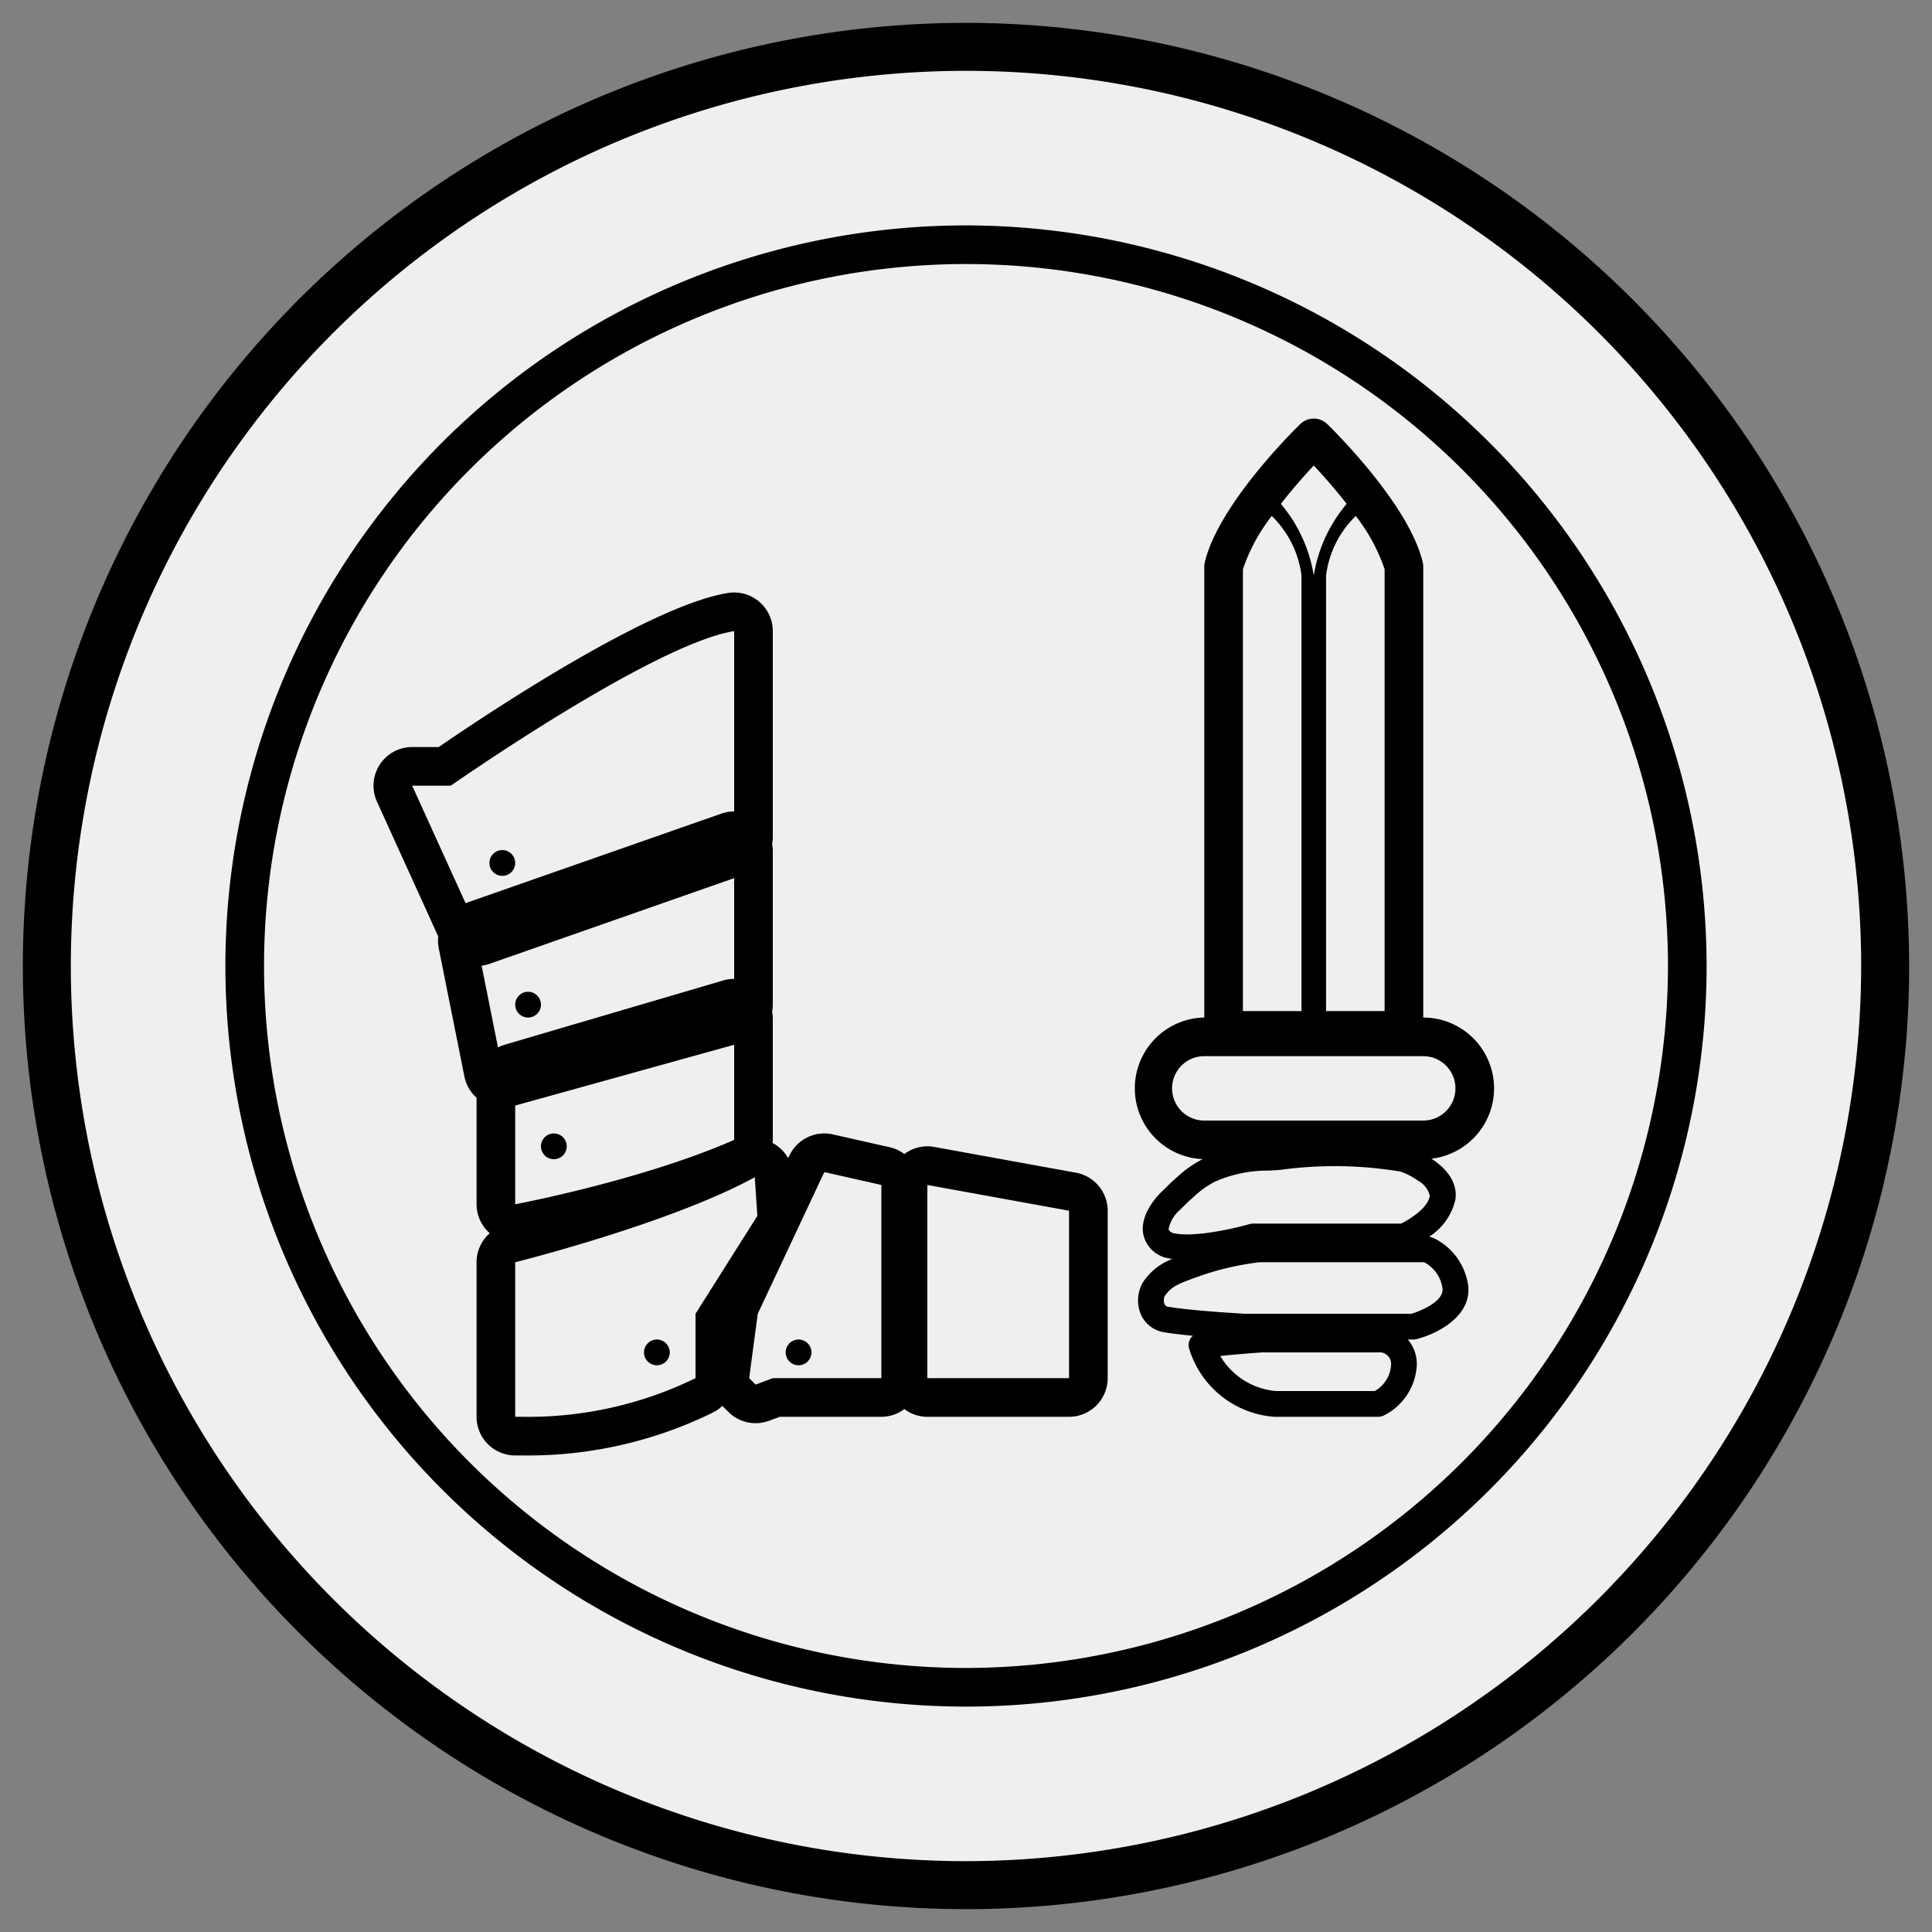 <svg xmlns="http://www.w3.org/2000/svg" width="150" height="150" viewBox="0 0 150 150">
  <rect x="0" y="0" width="150" height="150" fill="#808080" stroke="none"/>
  <defs>
    <style>
      .cls-1 {
        fill: #efefef;
      }

      .cls-2 {
        fill-rule: evenodd;
      }
    </style>
  </defs>
  <circle id="Shape_28_copy" data-name="Shape 28 copy" class="cls-1" cx="75" cy="75" r="71.25"/>
  <path class="cls-2" d="M83.537,91.048l-11-2a2.961,2.961,0,0,0-2.323.554,2.974,2.974,0,0,0-1.125-.528l-4.428-1a3,3,0,0,0-3.376,1.651l-0.092.2a2.983,2.983,0,0,0-1.15-1.151c-0.019-.011-0.041-0.014-0.06-0.024C59.989,88.664,60,88.583,60,88.5V79a2.978,2.978,0,0,0-.053-0.455A3.006,3.006,0,0,0,60,78V66a2.937,2.937,0,0,0-.055-0.455A2.984,2.984,0,0,0,60,65V49a3,3,0,0,0-3-3,2.968,2.968,0,0,0-.471.037c-6.146.978-18.913,9.52-22.467,11.963H32a3,3,0,0,0-2.731,4.242l4.756,10.464a2.973,2.973,0,0,0,.033.883l2,10A2.991,2.991,0,0,0,37,85.227V93.5a3,3,0,0,0,1.026,2.248A2.993,2.993,0,0,0,37,98v12a3,3,0,0,0,2.949,3c0.205,0,.407,0,0.608,0a32.532,32.532,0,0,0,14.916-3.392,3.028,3.028,0,0,0,.606-0.457l0.466,0.465a3,3,0,0,0,3.174.688L60.544,110h7.884a2.974,2.974,0,0,0,1.786-.6A2.976,2.976,0,0,0,72,110H83a3,3,0,0,0,3-3V94A3,3,0,0,0,83.537,91.048ZM40,85.836l17-4.722V88.5c-7.143,3.143-17,5-17,5V85.836ZM57,76a3,3,0,0,0-.847.122l-17,5a2.994,2.994,0,0,0-.49.2l-1.27-6.349a2.993,2.993,0,0,0,.6-0.136L57,68.179V76ZM35,61S50.715,50,57,49V63a3,3,0,0,0-.991.169L36.146,70.121,32,61h3Zm19,46a29.563,29.563,0,0,1-13.442,3c-0.185,0-.37,0-0.558,0V98s12.028-3,18.6-6.6l0.2,3L54,102v5Zm14.428,0H60l-1.334.5-0.5-.5,0.666-5L64,91l4.428,1v15ZM83,107H72V92l11,2v13ZM75,17.5A57.5,57.5,0,1,0,132.5,75,57.565,57.565,0,0,0,75,17.5Zm0,112A54.5,54.5,0,1,1,129.5,75,54.561,54.561,0,0,1,75,129.5ZM75,1.775A73.225,73.225,0,1,0,148.225,75,73.308,73.308,0,0,0,75,1.775ZM75,144.5A69.5,69.5,0,1,1,144.5,75,69.579,69.579,0,0,1,75,144.5Zm41-60a5.506,5.506,0,0,0-5.5-5.5h0V44a1.508,1.508,0,0,0-.041-0.348c-1.089-4.574-7.158-10.481-7.416-10.73a1.5,1.5,0,0,0-2.086,0c-0.258.249-6.327,6.156-7.416,10.731A1.492,1.492,0,0,0,93.5,44V79a5.5,5.5,0,0,0-.127,10.994A8.788,8.788,0,0,0,91.382,91.4c-0.125.114-.255,0.232-0.411,0.364l-0.009.008c-0.016.014-.349,0.338-0.573,0.559l-0.17.168c-0.178.166-1.731,1.671-1.465,3.275a2.383,2.383,0,0,0,1.522,1.8,0.923,0.923,0,0,0,.125.046,4.79,4.79,0,0,0,.621.122,4.689,4.689,0,0,0-2.278,1.809c-0.012.017-.022,0.034-0.033,0.052a2.811,2.811,0,0,0-.111,2.5,2.375,2.375,0,0,0,1.851,1.344c0.62,0.1,1.391.188,2.174,0.264a0.97,0.97,0,0,0-.162.151,1,1,0,0,0-.148.811,7.484,7.484,0,0,0,6.57,5.323A0.877,0.877,0,0,0,99,110h8a0.982,0.982,0,0,0,.436-0.1A4.633,4.633,0,0,0,110,106a2.9,2.9,0,0,0-.7-2h0.431a1,1,0,0,0,.25-0.032c1.575-.406,4.193-1.715,4.021-4.041a4.828,4.828,0,0,0-2.778-3.843,0.974,0.974,0,0,0-.278-0.058,4.659,4.659,0,0,0,2.047-2.871c0.127-.81-0.087-2.019-1.827-3.174l-0.031-.02A5.505,5.505,0,0,0,116,84.5Zm-8.5-6h-4.545V44.682a7.78,7.78,0,0,1,2.307-4.624,14.147,14.147,0,0,1,2.238,4.13V78.5ZM102,36.143c0.755,0.8,1.675,1.851,2.554,2.977A11.427,11.427,0,0,0,102,44.682a11.418,11.418,0,0,0-2.554-5.562C100.325,37.993,101.245,36.945,102,36.143Zm-5.5,8.045a14.137,14.137,0,0,1,2.238-4.13,7.787,7.787,0,0,1,2.308,4.624V78.5H96.5V44.188ZM106.736,108H99.06a5.578,5.578,0,0,1-4.322-2.724C96.549,105.094,98.02,105,98,105h9a0.9,0.9,0,0,1,1,1A2.5,2.5,0,0,1,106.736,108ZM112,100.073c0.073,0.993-1.741,1.724-2.415,1.927h-12.9c-0.039,0-3.909-.208-5.917-0.531a0.382,0.382,0,0,1-.353-0.213,0.851,0.851,0,0,1,0-.607c0.54-.771.953-0.94,2.718-1.571l0.242-.087A22.124,22.124,0,0,1,97.787,98h12.789A2.718,2.718,0,0,1,112,100.073ZM108.778,95H97.286a0.993,0.993,0,0,0-.278.04c-1.148.332-4.429,1.089-5.97,0.682a0.57,0.57,0,0,1-.312-0.272,2.636,2.636,0,0,1,.864-1.493l0.2-.2,0.493-.483c0.167-.142.308-0.27,0.443-0.393a6.851,6.851,0,0,1,1.617-1.142,10.085,10.085,0,0,1,4.2-.855c0.311-.018.6-0.034,0.87-0.057a31,31,0,0,1,9.315.135,4.843,4.843,0,0,1,1.323.684,1.8,1.8,0,0,1,.957,1.2C110.864,93.792,109.459,94.664,108.778,95Zm1.722-8h-17a2.5,2.5,0,1,1,0-5h17A2.5,2.5,0,0,1,110.5,87ZM43,88a1,1,0,1,0,1,1A1,1,0,0,0,43,88Zm-2-9a1,1,0,1,0-1-1A1,1,0,0,0,41,79ZM39,68a1,1,0,1,0-1-1A1,1,0,0,0,39,68Zm23,36a1,1,0,1,0,1,1A1,1,0,0,0,62,104Zm-11,0a1,1,0,1,0,1,1A1,1,0,0,0,51,104Z"/>
</svg>
